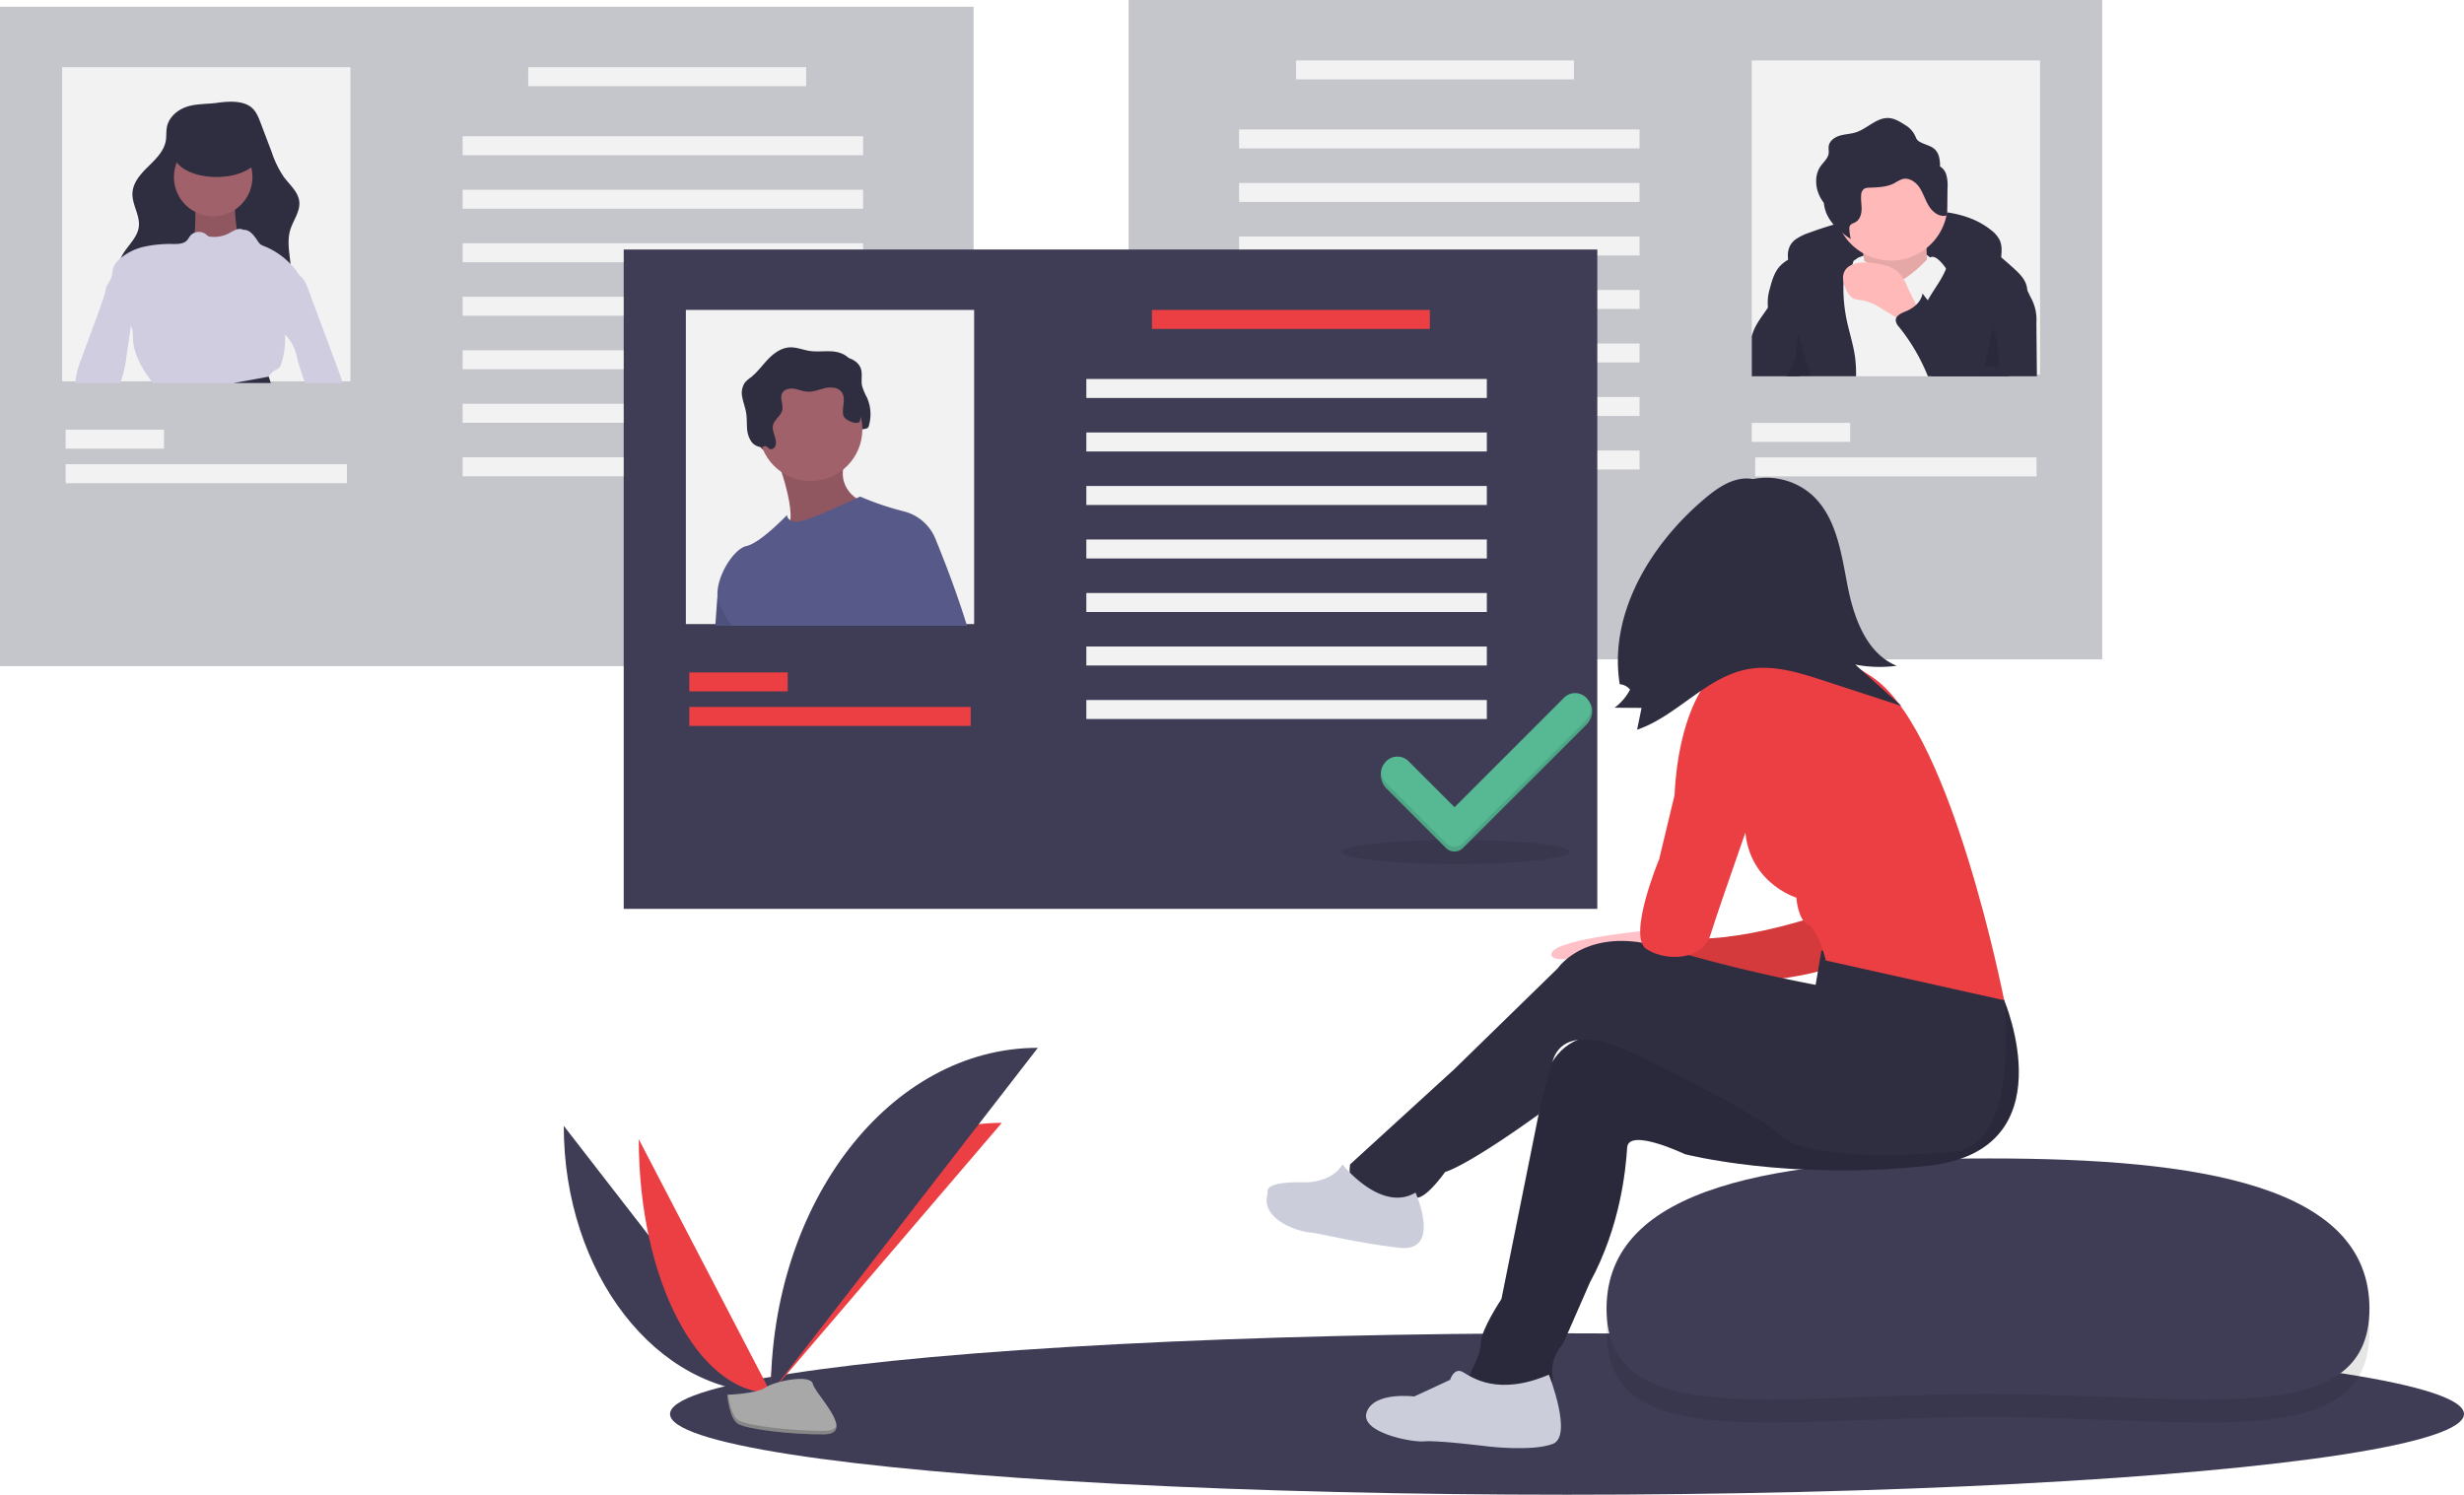 <svg xmlns="http://www.w3.org/2000/svg" width="868.133" height="526.684" viewBox="0 0 868.133 526.684">
  <g id="undraw_hire_te5y" transform="translate(0 -0.001)">
    <ellipse id="Ellipse_24" data-name="Ellipse 24" cx="316.029" cy="28.435" rx="316.029" ry="28.435" transform="translate(236.074 469.816)" fill="#3f3d56"/>
    <rect id="Rectangle_167" data-name="Rectangle 167" width="343.027" height="232.334" transform="translate(740.659 232.334) rotate(180)" fill="#3f3d56" opacity="0.3"/>
    <rect id="Rectangle_168" data-name="Rectangle 168" width="101.57" height="110.693" transform="translate(617.194 21.287)" fill="#f2f2f2"/>
    <rect id="Rectangle_169" data-name="Rectangle 169" width="97.92" height="6.69" transform="translate(554.549 27.977) rotate(180)" fill="#f2f2f2"/>
    <rect id="Rectangle_170" data-name="Rectangle 170" width="34.668" height="6.69" transform="translate(651.861 155.7) rotate(180)" fill="#f2f2f2"/>
    <rect id="Rectangle_171" data-name="Rectangle 171" width="99.137" height="6.69" transform="translate(717.547 167.864) rotate(180)" fill="#f2f2f2"/>
    <rect id="Rectangle_172" data-name="Rectangle 172" width="141.103" height="6.69" transform="translate(577.661 52.306) rotate(180)" fill="#f2f2f2"/>
    <rect id="Rectangle_173" data-name="Rectangle 173" width="141.103" height="6.69" transform="translate(577.661 71.16) rotate(180)" fill="#f2f2f2"/>
    <rect id="Rectangle_174" data-name="Rectangle 174" width="141.103" height="6.69" transform="translate(577.661 90.015) rotate(180)" fill="#f2f2f2"/>
    <rect id="Rectangle_175" data-name="Rectangle 175" width="141.103" height="6.69" transform="translate(577.661 108.869) rotate(180)" fill="#f2f2f2"/>
    <rect id="Rectangle_176" data-name="Rectangle 176" width="141.103" height="6.69" transform="translate(577.661 127.723) rotate(180)" fill="#f2f2f2"/>
    <rect id="Rectangle_177" data-name="Rectangle 177" width="141.103" height="6.69" transform="translate(577.661 146.577) rotate(180)" fill="#f2f2f2"/>
    <rect id="Rectangle_178" data-name="Rectangle 178" width="141.103" height="6.69" transform="translate(577.661 165.432) rotate(180)" fill="#f2f2f2"/>
    <path id="Path_113" data-name="Path 113" d="M843.6,227.5a17.968,17.968,0,0,1,4.918-2.466,125.41,125.41,0,0,1,34.653-7.543c10.3-.731,21.472.137,29.52,6.613a10.151,10.151,0,0,1,2.994,3.489c1.013,2.185.706,4.725.378,7.11a8.036,8.036,0,0,1-.69,2.677c-1.083,2.062-3.749,2.784-6.065,2.537s-4.489-1.227-6.773-1.682a30.285,30.285,0,0,0-4.278-.436l-14.327-.776c-8.909-.482-17.936-.957-26.675.841a26.572,26.572,0,0,0-7.707,2.656c-2,1.121-3.34,2.729-5.192.659C841.1,237.539,839.3,230.855,843.6,227.5Z" transform="translate(-211.155 -143.001)" fill="#2f2e41"/>
    <path id="Path_114" data-name="Path 114" d="M870.593,236.854s19.271-8.638,26.58,1.329-3.987,5.98-3.987,5.98l-12.625,3.987-13.955-2.658Z" transform="translate(-215.945 -146.023)" fill="#f2f2f2"/>
    <path id="Path_115" data-name="Path 115" d="M872.741,228.5s2.658,12.625.665,15.948,11.3,7.974,11.3,7.974l12.626-5.316s-3.322-20.6,0-24.586Z" transform="translate(-217.096 -143.986)" fill="#ffb9b9"/>
    <path id="Path_116" data-name="Path 116" d="M872.741,228.5s2.658,12.625.665,15.948,11.3,7.974,11.3,7.974l12.626-5.316s-3.322-20.6,0-24.586Z" transform="translate(-217.096 -143.986)" opacity="0.1"/>
    <path id="Path_117" data-name="Path 117" d="M901.16,209.742a19.951,19.951,0,0,1-19.935,19.935,19.461,19.461,0,0,1-3.542-.319,19.934,19.934,0,1,1,23.477-19.616Z" transform="translate(-214.948 -137.849)" fill="#ffb9b9"/>
    <path id="Path_118" data-name="Path 118" d="M910.5,279.337H846.927l1.441-6.258,6.24-27.193,7.213-4.872.006-.006,3.388-2.293,1.685-1.137s1,.456,2.147,1.077c.334.188.675.383,1.016.59.006-.006.006,0,.006,0a11.9,11.9,0,0,1,1.569,1.089c.091.085.17.158.249.237,1.265,1.265,4.957,7.98,11.063,4.543a9.309,9.309,0,0,0,.894-.56,44.245,44.245,0,0,0,4.543-3.607c1.283-1.174,2.117-2.08,2.8-2.707a4.418,4.418,0,0,1,1.034-.766,1.965,1.965,0,0,1,.931-.225c1.995,0,4.653,3.984,4.653,3.984l.079.231.006.018,8.387,25.18Z" transform="translate(-212.253 -146.749)" fill="#f2f2f2"/>
    <path id="Path_119" data-name="Path 119" d="M844.189,278.372h19.268a46.871,46.871,0,0,0-.347-6.666c-.59-4.446-2.038-8.728-2.95-13.119a55.181,55.181,0,0,1-1.162-11.7c.006-.541.018-1.089.067-1.636a7.49,7.49,0,0,1,1.052-3.552c.456-.7,1.083-1.3,1.569-1.965a4.506,4.506,0,0,0,.444-.7v-.006a4.03,4.03,0,0,0,.164-.371,3,3,0,0,0,.182-.906c.109-2.007-1.709-3.941-3.674-4.768a13.734,13.734,0,0,0-8.606-.347,40.964,40.964,0,0,0-8.089,3.309c-.87.426-1.733.864-2.567,1.35a12.742,12.742,0,0,0-2.719,2.068c-2.068,2.135-2.974,5.109-3.7,7.986a16.885,16.885,0,0,0-.7,6.812c.006.073.024.152.037.225.724,3.789,3.813,6.635,5.462,10.127,1.91,4.051,1.782,8.77,1.022,13.186-.036.225-.079.45-.122.675h5.37Z" transform="translate(-209.516 -145.784)" fill="#2f2e41"/>
    <path id="Path_120" data-name="Path 120" d="M934.941,252.976a150.589,150.589,0,0,0-5.249,24.334H902.225q-1.076-2.938-2.147-5.881a44.061,44.061,0,0,1-1.466-4.525,21.654,21.654,0,0,1-.614-5.45c0-.438.018-.882.055-1.32a.019.019,0,0,0,0-.024,21.763,21.763,0,0,1,1.587-6.733,25.122,25.122,0,0,1,1.4-2.84c1.277-2.311,2.822-4.489,4.2-6.751a30.989,30.989,0,0,0,2.232-4.33.023.023,0,0,1,.006-.018,15.543,15.543,0,0,0,1.259-6.052c-.043-2.682-4.58-7.359.353-6.909,6.733.608,12.517,4.483,17.79,8.9,1.4,1.18,2.78,2.4,4.124,3.607,2.08,1.873,4.276,3.917,4.9,6.648a7.086,7.086,0,0,1,.176,1.326A18.2,18.2,0,0,1,934.941,252.976Z" transform="translate(-221.833 -144.722)" fill="#2f2e41"/>
    <path id="Path_121" data-name="Path 121" d="M887.582,248.123a14.851,14.851,0,0,0-3.119-5.028,11.568,11.568,0,0,0-4.764-2.413,26.051,26.051,0,0,0-6.988-1c-2.814-.018-6.077.737-7.272,3.285-.949,2.023-.213,4.419.742,6.439a6.313,6.313,0,0,0,1.97,2.661c1.214.82,2.783.794,4.222,1.069a19.476,19.476,0,0,1,6.24,2.828l4.929,2.979,8.466,5.118c-.223-.135-.144-5.941-.4-6.892C890.768,254.1,888.882,251.026,887.582,248.123Z" transform="translate(-215.643 -147.205)" fill="#ffb9b9"/>
    <path id="Path_122" data-name="Path 122" d="M899.167,196.958a5.06,5.06,0,0,0-2.195-2.865,11.612,11.612,0,0,0-.463-3.78c-1.207-3.569-4.067-3.364-6.766-4.942-1.171-.685-1.1-1.29-1.708-2.414a8.96,8.96,0,0,0-3.452-3.523c-1.731-1.1-3.559-2.239-5.607-2.379-4.3-.293-7.6,3.755-11.717,5.054-1.813.573-3.761.6-5.584,1.138s-3.641,1.834-3.913,3.716c-.125.869.1,1.76-.031,2.629-.253,1.726-1.767,2.935-2.781,4.355-2.242,3.14-1.986,7.576-.193,10.992a15.451,15.451,0,0,0,1.293,2.023,12.445,12.445,0,0,0,1.365,4.622c1.793,3.416,4.878,5.969,8.1,8.09a19.122,19.122,0,0,1-.478-3.45,2.382,2.382,0,0,1,.147-1.143c.359-.75,1.307-.95,2.03-1.361,1.5-.851,2.085-2.735,2.128-4.457s-.322-3.447-.141-5.16a2.82,2.82,0,0,1,.965-2.074,3.335,3.335,0,0,1,1.82-.434c3.069-.125,6.275-.182,8.982-1.633a13.311,13.311,0,0,1,2.8-1.414c2.3-.6,4.652,1.012,5.977,2.986s1.987,4.322,3.21,6.36,3.336,3.856,5.7,3.615a.946.946,0,0,0,.706-.314,1.06,1.06,0,0,0,.13-.6l.132-9.04A13.664,13.664,0,0,0,899.167,196.958Z" transform="translate(-213.456 -135.454)" fill="#2f2e41"/>
    <path id="Path_123" data-name="Path 123" d="M841.352,270.917q.648,5.337.785,10.71H825.411V267.571c.085-.341.176-.675.286-1.01,1.046-3.224,3.242-5.924,5.145-8.728.091-.14.189-.28.28-.42a22.841,22.841,0,0,0,2.08-3.753c.274-.645.711-3.765,1.174-4.032,1.983-1.15,3.595,3.765,3.868,4.859.973,3.9,1.819,7.834,2.457,11.805Q841.075,268.6,841.352,270.917Z" transform="translate(-208.217 -149.038)" fill="#2f2e41"/>
    <path id="Path_124" data-name="Path 124" d="M937.587,280.762h-38.4c-.328-.772-.651-1.545-.992-2.311a67.572,67.572,0,0,0-9.208-15.1,4,4,0,0,1-1.137-2.257,1.909,1.909,0,0,1,.249-1.016c.584-1.089,2.129-1.727,3.382-2.244A11.652,11.652,0,0,0,895,255.619a7.539,7.539,0,0,0,2.031-3,6.589,6.589,0,0,0,.255-1.034l.535.7c.432.572.87,1.137,1.314,1.7,4.257,5.468,8.935,10.856,14.816,14.1a24.928,24.928,0,0,0,4.841,2.062,1.27,1.27,0,0,0,1.022,0,1.237,1.237,0,0,0,.444-.815c.523-2.189.706-4.446,1.089-6.666a37.968,37.968,0,0,1,4.008-11.544c1.089-2.025,4.628-9.427,6.873-4.762q.967,2.016,1.946,4.045c.407.858.821,1.709,1.235,2.567a15.963,15.963,0,0,1,2,8.941Q937.5,271.347,937.587,280.762Z" transform="translate(-219.93 -148.174)" fill="#2f2e41"/>
    <path id="Path_125" data-name="Path 125" d="M845.783,285.527h3.327l-1.885-6.258-2.719-9.02a29.42,29.42,0,0,1-.261,4.568,30.416,30.416,0,0,1-2.652,9.026c-.261.553-.541,1.113-.766,1.685h4.957Z" transform="translate(-211.109 -152.939)" opacity="0.1"/>
    <path id="Path_126" data-name="Path 126" d="M929.635,265.38a6.5,6.5,0,0,0,.318,3.948,39.77,39.77,0,0,1,1.45,11.542.42.42,0,0,1-.491.5c-1.534.094-3.29.1-4.33-1.027Z" transform="translate(-227.195 -152.026)" opacity="0.1"/>
    <rect id="Rectangle_179" data-name="Rectangle 179" width="343.027" height="232.334" transform="translate(0 2.391)" fill="#3f3d56" opacity="0.3"/>
    <rect id="Rectangle_180" data-name="Rectangle 180" width="101.57" height="110.693" transform="translate(21.895 23.679)" fill="#f2f2f2"/>
    <rect id="Rectangle_181" data-name="Rectangle 181" width="97.92" height="6.69" transform="translate(186.11 23.679)" fill="#f2f2f2"/>
    <rect id="Rectangle_182" data-name="Rectangle 182" width="34.668" height="6.69" transform="translate(23.112 151.401)" fill="#f2f2f2"/>
    <rect id="Rectangle_183" data-name="Rectangle 183" width="99.137" height="6.69" transform="translate(23.112 163.565)" fill="#f2f2f2"/>
    <rect id="Rectangle_184" data-name="Rectangle 184" width="141.103" height="6.69" transform="translate(162.999 48.007)" fill="#f2f2f2"/>
    <rect id="Rectangle_185" data-name="Rectangle 185" width="141.103" height="6.69" transform="translate(162.999 66.861)" fill="#f2f2f2"/>
    <rect id="Rectangle_186" data-name="Rectangle 186" width="141.103" height="6.69" transform="translate(162.999 85.716)" fill="#f2f2f2"/>
    <rect id="Rectangle_187" data-name="Rectangle 187" width="141.103" height="6.69" transform="translate(162.999 104.569)" fill="#f2f2f2"/>
    <rect id="Rectangle_188" data-name="Rectangle 188" width="141.103" height="6.69" transform="translate(162.999 123.424)" fill="#f2f2f2"/>
    <rect id="Rectangle_189" data-name="Rectangle 189" width="141.103" height="6.69" transform="translate(162.999 142.278)" fill="#f2f2f2"/>
    <rect id="Rectangle_190" data-name="Rectangle 190" width="141.103" height="6.69" transform="translate(162.999 161.133)" fill="#f2f2f2"/>
    <path id="Path_127" data-name="Path 127" d="M208.886,283.126h-13.2q-1.524-4.1-2.706-8.3a16.573,16.573,0,0,0-4.306-8.776,16.281,16.281,0,0,1-1.855-2.518,11.826,11.826,0,0,1-1.168-7.171,18.631,18.631,0,0,1,.341-2.031c.578-2.6,1.545-5.091,2.354-7.621a2.891,2.891,0,0,1,2.36-1.952,4.681,4.681,0,0,1,2.579.3,3.2,3.2,0,0,1,.517.268c1.441.87,2.19,2.646,2.792,4.27q4.133,11.094,8.259,22.187.8,2.153,1.606,4.318c.791,2.117,1.575,4.233,2.244,6.392C208.764,282.706,208.825,282.912,208.886,283.126Z" transform="translate(-88.182 -148.145)" fill="#d0cde1"/>
    <path id="Path_128" data-name="Path 128" d="M141.1,171.766c-3.283,1.109-6.257,3.7-6.929,7.1-.312,1.576-.121,3.214-.383,4.8-.608,3.675-3.493,6.482-6.154,9.089s-5.409,5.637-5.6,9.357c-.213,4.074,2.742,7.89,2.23,11.937-.594,4.7-5.56,7.749-6.788,12.326-.82,3.057.185,6.349,1.837,9.048,3.149,5.143,8.532,8.634,14.265,10.506s11.838,2.265,17.868,2.329c7.342.077,15.314-.553,20.831-5.4a16.688,16.688,0,0,0,5.54-10.864c.524-5.613-1.819-11.413-.2-16.814,1.017-3.4,3.568-6.5,3.187-10.031-.372-3.449-3.385-5.894-5.451-8.68a35.282,35.282,0,0,1-4.248-8.7L167.174,177.4c-.772-2.037-1.619-4.18-3.339-5.517-3.22-2.5-8.4-2.011-12.163-1.5C148.178,170.868,144.459,170.631,141.1,171.766Z" transform="translate(-75.364 -134.128)" fill="#2f2e41"/>
    <path id="Path_129" data-name="Path 129" d="M150.148,213.7s.384,11.529-.769,12.682,4.611,8.839,4.611,8.839l10.376-.384,5.38-4.227-4.612-6.149s-1.921-9.992-.384-12.3S150.148,213.7,150.148,213.7Z" transform="translate(-81.375 -141.904)" fill="#a0616a"/>
    <path id="Path_130" data-name="Path 130" d="M150.148,213.7s.384,11.529-.769,12.682,4.611,8.839,4.611,8.839l10.376-.384,5.38-4.227-4.612-6.149s-1.921-9.992-.384-12.3S150.148,213.7,150.148,213.7Z" transform="translate(-81.375 -141.904)" opacity="0.1"/>
    <circle id="Ellipse_25" data-name="Ellipse 25" cx="13.835" cy="13.835" r="13.835" transform="translate(61.279 48.541)" fill="#a0616a"/>
    <path id="Path_131" data-name="Path 131" d="M156.345,279.458H167.56c.42-.76.815-1.551,1.271-2.269v-.006a6.209,6.209,0,0,1,2.044-2.141,8.052,8.052,0,0,0,1.514-.906,3.906,3.906,0,0,0,.924-1.727,26.766,26.766,0,0,0,1.265-7.457c.018-.851,0-1.715.049-2.567a10.789,10.789,0,0,1,.255-1.977,15.566,15.566,0,0,1,1.66-3.759q2.281-4.151,4.574-8.3a5.8,5.8,0,0,0,.31-2.433,6,6,0,0,0-.985-3.12c-.213-.383-.444-.766-.687-1.137a25.258,25.258,0,0,0-3.26-4.16,26.373,26.373,0,0,0-9.281-6.283,5.387,5.387,0,0,1-1.247-.608,5.176,5.176,0,0,1-1.143-1.368c-1.216-1.831-2.7-3.892-4.9-3.777a3.01,3.01,0,0,0-2.323-.158,3.164,3.164,0,0,0-.341.109,21.615,21.615,0,0,0-2.439,1.271,11.321,11.321,0,0,1-6.569,1.192,2.224,2.224,0,0,1-.766-.195,3.925,3.925,0,0,1-.706-.572,4.055,4.055,0,0,0-4.032-.645,3.662,3.662,0,0,0-1.606,1.131c-.4.5-.681,1.113-1.125,1.587-1.15,1.229-3.047,1.277-4.726,1.271a43.677,43.677,0,0,0-10.382.955,19.735,19.735,0,0,0-8.174,3.953l-.006.006c-.328.28-.633.566-.937.87a6.942,6.942,0,0,0-1.618,2.311c-.462,1.192-.4,2.536-.821,3.747-.462,1.356-1.49,2.463-1.9,3.826a15.385,15.385,0,0,1-.8,3.114c.024.018.043.036.067.055,2.214,1.946,4.105,4.5,6.325,6.429a12.765,12.765,0,0,1,3.211,3.588,5.928,5.928,0,0,1,.4.973,14.966,14.966,0,0,1,.328,3.54c.28,5.687,3.363,10.844,6.812,15.369.067.091.134.182.207.268Z" transform="translate(-74.14 -144.477)" fill="#d0cde1"/>
    <path id="Path_132" data-name="Path 132" d="M117.973,264.313q-.785,5.446-1.581,10.887a47.43,47.43,0,0,1-1.083,5.766c-.316,1.174-.724,2.323-1.01,3.5H98.461a15.173,15.173,0,0,1,.152-1.965,32.479,32.479,0,0,1,1.977-6.818q2.764-7.463,5.523-14.937c.785-2.123,1.46-4.343,2.323-6.447.152-.389.316-.778.493-1.156.918-2.019,3.467-1.192,5.352-.888a5.083,5.083,0,0,1,1.5.426,3.861,3.861,0,0,1,1.4,1.326c1.788,2.646,1.4,6.143.937,9.306Q118.045,263.811,117.973,264.313Z" transform="translate(-71.852 -149.483)" fill="#d0cde1"/>
    <path id="Path_133" data-name="Path 133" d="M179.381,289.2c.024.085.286.991.718,2.269h-13.2c6.544-1.125,12.486-2.275,12.486-2.275Z" transform="translate(-84.689 -156.494)" fill="#2f2e41"/>
    <ellipse id="Ellipse_26" data-name="Ellipse 26" cx="14.988" cy="8.07" rx="14.988" ry="8.07" transform="translate(61.279 46.236)" fill="#2f2e41"/>
    <rect id="Rectangle_191" data-name="Rectangle 191" width="343.027" height="232.334" transform="translate(219.749 87.921)" fill="#3f3d56"/>
    <ellipse id="Ellipse_27" data-name="Ellipse 27" cx="40.141" cy="4.257" rx="40.141" ry="4.257" transform="translate(472.762 295.927)" opacity="0.1"/>
    <rect id="Rectangle_192" data-name="Rectangle 192" width="101.57" height="110.693" transform="translate(241.645 109.208)" fill="#f2f2f2"/>
    <path id="Path_134" data-name="Path 134" d="M401.136,314.564a1.491,1.491,0,0,0,1.748-.722c1.4-2.213-1.182-5.067-.622-7.629.449-2.052,2.78-3.27,3.257-5.315.463-1.988-.964-4.228,0-6.026.756-1.409,2.644-1.78,4.223-1.533s3.079.941,4.675,1.039c2.126.13,4.154-.806,6.233-1.27s4.616-.282,5.839,1.462c1.571,2.24-.023,5.358.524,8.039.434,2.128,2.216,3.891,2.254,6.063.014.772-2.016.15-1.908.915s-.851.091-.085,0a1.519,1.519,0,0,0,1.154-1.372c.091-.637,1.288-.849,1.274-1.492-.032-1.507,2.693-.491,3.141-1.93a14.6,14.6,0,0,0-.6-10.181,20.392,20.392,0,0,1-1.738-4.14c-.4-2,.23-4.144-.431-6.072-.89-2.6-3.834-3.923-6.567-4.192s-5.511.213-8.229-.184c-2.435-.355-4.792-1.411-7.247-1.258-2.947.183-5.511,2.082-7.553,4.214s-3.775,4.584-6.1,6.41a11.952,11.952,0,0,0-1.954,1.682,6.564,6.564,0,0,0-.973,5.324c.329,1.833,1.044,3.582,1.346,5.42.284,1.727.2,3.492.318,5.238A9.207,9.207,0,0,0,394.661,312a4.666,4.666,0,0,0,3.631,1.9c.492.011.907-.43,1.4-.315C400.316,313.724,400.586,314.313,401.136,314.564Z" transform="translate(-126.785 -154.533)" fill="#2f2e41"/>
    <path id="Path_135" data-name="Path 135" d="M375.913,393.074c.444-6.088.779-10.637.779-10.637l2.871-7.566,9.214,18.2Z" transform="translate(-123.898 -172.564)" fill="#575a89"/>
    <path id="Path_136" data-name="Path 136" d="M375.913,393.074c.444-6.088.779-10.637.779-10.637l2.871-7.566,9.214,18.2Z" transform="translate(-123.898 -172.564)" opacity="0.1"/>
    <path id="Path_137" data-name="Path 137" d="M402.2,322.368s8.592,21.87,3.645,26.036,27.6-7.03,27.6-7.03l-.781-2.864s-10.675-4.166-5.468-16.142S402.2,322.368,402.2,322.368Z" transform="translate(-128.829 -161.717)" fill="#a0616a"/>
    <path id="Path_138" data-name="Path 138" d="M402.2,322.368s8.592,21.87,3.645,26.036,27.6-7.03,27.6-7.03l-.781-2.864s-10.675-4.166-5.468-16.142S402.2,322.368,402.2,322.368Z" transform="translate(-128.829 -161.717)" opacity="0.1"/>
    <circle id="Ellipse_28" data-name="Ellipse 28" cx="18.225" cy="18.225" r="18.225" transform="translate(267.38 133.052)" fill="#a0616a"/>
    <path id="Path_139" data-name="Path 139" d="M453.938,356.844s-.073,1.448-.2,3.978c-.262,5.152-.73,14.8-1.2,25.94H381.891a35.028,35.028,0,0,1-4.495-8.047,8.683,8.683,0,0,1-.529-2.591c-.389-6.9,5.8-16.537,10.163-17.455,4.945-1.046,14.317-10.936,14.317-10.936a2.23,2.23,0,0,0,1.192,1.8v.006a4.845,4.845,0,0,0,2.451.535c3.053,0,16.482-6.2,20.794-8.223.845-.4,1.338-.633,1.338-.633a101.064,101.064,0,0,0,15.363,5.212,16.34,16.34,0,0,1,11.452,10.412Z" transform="translate(-124.074 -166.252)" fill="#575a89"/>
    <path id="Path_140" data-name="Path 140" d="M397.29,312.321a1.491,1.491,0,0,0,1.748-.722c1.4-2.213-1.182-5.067-.622-7.629.449-2.052,2.78-3.27,3.257-5.315.463-1.987-.964-4.228,0-6.026.756-1.409,2.644-1.78,4.223-1.533s3.079.941,4.675,1.039c2.126.13,4.154-.806,6.233-1.27s4.616-.282,5.839,1.462c1.571,2.24-.023,5.358.524,8.039.434,2.128,5.382,3.622,5.831,2.183a14.594,14.594,0,0,0-.6-10.181,20.389,20.389,0,0,1-1.738-4.141c-.4-2,.23-4.144-.431-6.072-.89-2.6-3.834-3.923-6.567-4.192s-5.511.212-8.229-.184c-2.435-.355-4.792-1.411-7.247-1.258-2.947.183-5.511,2.082-7.553,4.214s-3.775,4.584-6.1,6.41a11.953,11.953,0,0,0-1.954,1.682,6.565,6.565,0,0,0-.973,5.324c.329,1.833,1.044,3.582,1.346,5.42.284,1.727.2,3.492.318,5.238a9.207,9.207,0,0,0,1.536,4.944,4.666,4.666,0,0,0,3.631,1.9c.492.011.907-.431,1.4-.315C396.47,311.48,396.74,312.069,397.29,312.321Z" transform="translate(-126.064 -154.113)" fill="#2f2e41"/>
    <path id="Path_141" data-name="Path 141" d="M477.433,390.369H456.816c-1.569-11.507-2.865-23.537-2.865-23.537l4.166-1.825,8.466-4.555s.62,1.472,1.618,3.978C470.329,369.787,474.192,379.872,477.433,390.369Z" transform="translate(-138.537 -169.86)" opacity="0.1"/>
    <path id="Path_142" data-name="Path 142" d="M478.14,389.708H454.87c-3.448-12.59-6.848-26.274-6.848-26.274l8.855-6.508,10.413,2.865S473.384,374.3,478.14,389.708Z" transform="translate(-137.425 -169.198)" fill="#575a89"/>
    <rect id="Rectangle_193" data-name="Rectangle 193" width="97.92" height="6.69" transform="translate(405.86 109.208)" fill="#eb3f43"/>
    <rect id="Rectangle_194" data-name="Rectangle 194" width="34.668" height="6.69" transform="translate(242.861 236.931)" fill="#eb3f43"/>
    <rect id="Rectangle_195" data-name="Rectangle 195" width="99.137" height="6.69" transform="translate(242.861 249.095)" fill="#eb3f43"/>
    <rect id="Rectangle_196" data-name="Rectangle 196" width="141.103" height="6.69" transform="translate(382.748 133.537)" fill="#f2f2f2"/>
    <rect id="Rectangle_197" data-name="Rectangle 197" width="141.103" height="6.69" transform="translate(382.748 152.391)" fill="#f2f2f2"/>
    <rect id="Rectangle_198" data-name="Rectangle 198" width="141.103" height="6.69" transform="translate(382.748 171.245)" fill="#f2f2f2"/>
    <rect id="Rectangle_199" data-name="Rectangle 199" width="141.103" height="6.69" transform="translate(382.748 190.099)" fill="#f2f2f2"/>
    <rect id="Rectangle_200" data-name="Rectangle 200" width="141.103" height="6.69" transform="translate(382.748 208.954)" fill="#f2f2f2"/>
    <rect id="Rectangle_201" data-name="Rectangle 201" width="141.103" height="6.69" transform="translate(382.748 227.809)" fill="#f2f2f2"/>
    <rect id="Rectangle_202" data-name="Rectangle 202" width="141.103" height="6.69" transform="translate(382.748 246.662)" fill="#f2f2f2"/>
    <path id="Path_143" data-name="Path 143" d="M729.085,430.149l-38.572,38.572L674.3,452.509a5.542,5.542,0,0,0-7.837,0l-.582-.871c-2.164,2.164-1.582,6.544.582,8.708L687.5,481.382a4.229,4.229,0,0,0,5.978,0l43.442-43.4c2.166-2.163,2.951-6.131.787-8.295h0C735.541,427.529,731.249,427.986,729.085,430.149Z" transform="translate(-178.036 -182.583)" fill="#57b894"/>
    <path id="Path_144" data-name="Path 144" d="M729.085,430.149l-38.572,38.572L674.3,452.509a5.542,5.542,0,0,0-7.837,0l-.582-.871c-2.164,2.164-1.582,6.544.582,8.708L687.5,481.382a4.229,4.229,0,0,0,5.978,0l43.442-43.4c2.166-2.163,2.951-6.131.787-8.295h0C735.541,427.529,731.249,427.986,729.085,430.149Z" transform="translate(-178.036 -182.583)" opacity="0.1"/>
    <path id="Path_145" data-name="Path 145" d="M729.159,428.1l-38.572,38.572-16.212-16.212a5.542,5.542,0,0,0-7.837,0h0a5.542,5.542,0,0,0,0,7.837l21.035,21.035a4.229,4.229,0,0,0,5.979,0l43.441-43.4a5.541,5.541,0,0,0,0-7.838h0a5.541,5.541,0,0,0-7.835,0Z" transform="translate(-178.11 -182.245)" fill="#57b894"/>
    <path id="Path_146" data-name="Path 146" d="M1031.227,691.245c0,43.491-60.622,30.039-134.847,30.039s-133.945,13.453-133.945-30.039,60.614-52.95,134.839-52.95S1031.227,647.754,1031.227,691.245Z" transform="translate(-196.404 -221.979)" opacity="0.1"/>
    <path id="Path_147" data-name="Path 147" d="M1031.227,681.245c0,43.491-60.622,30.039-134.847,30.039s-133.945,13.453-133.945-30.039,60.614-52.95,134.839-52.95S1031.227,637.754,1031.227,681.245Z" transform="translate(-196.404 -220.103)" fill="#3f3d56"/>
    <path id="Path_148" data-name="Path 148" d="M773.32,525.762l-2.747,3.19s-33.4,3.136-32.044,8.558,40.213-7.229,40.213-7.229Z" transform="translate(-191.912 -200.869)" fill="#ffc1c7"/>
    <path id="Path_149" data-name="Path 149" d="M843.16,522.425s-35.695,12.651-55.123,7.229l9.037,18.073s46.087-1.356,54.22-9.489S843.16,522.425,843.16,522.425Z" transform="translate(-201.206 -200.243)" fill="#eb3f43"/>
    <path id="Path_150" data-name="Path 150" d="M843.16,522.425s-35.695,12.651-55.123,7.229l9.037,18.073s46.087-1.356,54.22-9.489S843.16,522.425,843.16,522.425Z" transform="translate(-201.206 -200.243)" opacity="0.1"/>
    <circle id="Ellipse_29" data-name="Ellipse 29" cx="23.947" cy="23.947" r="23.947" transform="translate(593.834 177.369)" fill="#ffc1c7"/>
    <path id="Path_151" data-name="Path 151" d="M842.724,398.8a18.677,18.677,0,0,0,3.1,4.3,39.17,39.17,0,0,0,11.543,8.637,393.348,393.348,0,0,1-41.128,6.116c1.458-5.134-.461-10.625-3.04-15.3s-5.866-9.027-7.48-14.114l16.186.435c2.937.079,5.883.167,8.819.023,2.195-.107,5.851-1.422,7.9-.938C842.956,388.986,840.833,394.958,842.724,398.8Z" transform="translate(-204.524 -175)" fill="#ffc1c7"/>
    <path id="Path_152" data-name="Path 152" d="M877.7,538.1l13.555,16.266s22.591,52.864-26.658,58.286-85.848-4.066-85.848-4.066-19.881-9.488-20.332-2.259-2.259,27.562-13.1,47.442l-9.488,21.688s-4.97,4.97-3.615,11.748-30.273,9.037-29.821,0c0,0,4.518-7.681,4.518-12.2s7.229-15.362,7.229-15.362l13.1-65.064s-.9-33.436,29.821-27.11,74.552-1.355,74.552-1.355l9.94-34.791Z" transform="translate(-185.139 -201.913)" fill="#2f2e41"/>
    <path id="Path_153" data-name="Path 153" d="M877.7,538.1l13.555,16.266s22.591,52.864-26.658,58.286-85.848-4.066-85.848-4.066-19.881-9.488-20.332-2.259-2.259,27.562-13.1,47.442l-9.488,21.688s-4.97,4.97-3.615,11.748-30.273,9.037-29.821,0c0,0,4.518-7.681,4.518-12.2s7.229-15.362,7.229-15.362l13.1-65.064s-.9-33.436,29.821-27.11,74.552-1.355,74.552-1.355l9.94-34.791Z" transform="translate(-185.139 -201.913)" opacity="0.1"/>
    <path id="Path_154" data-name="Path 154" d="M817.233,537.358s41.343-15.528,64.386,17.456c0,0,5.874,51.057-17.622,53.316s-54.22,1.807-61.449-5.874-52.864-29.369-52.864-29.369-22.716-11.587-27.172,3.469-4.908,18.671-4.908,18.671-23.5,17.169-32.984,20.332c0,0-6.326,9.037-9.94,9.037s-25.754,4.97-23.5-11.748l36.6-33.435,36.6-35.695s10.392-15.362,37.05-7.229a551.142,551.142,0,0,0,53.768,13.1Z" transform="translate(-175.505 -202.359)" fill="#2f2e41"/>
    <path id="Path_155" data-name="Path 155" d="M722.549,721.779s8.585,21.688,1.355,24.4-22.592.9-22.592.9-18.073-2.259-22.592-1.807-23.043-3.163-20.332-10.392,16.718-5.422,16.718-5.422l12.651-5.874s1.355-4.518,4.518-2.711S704.476,729.459,722.549,721.779Z" transform="translate(-176.836 -237.389)" fill="#cbceda"/>
    <path id="Path_156" data-name="Path 156" d="M667.476,640.816s9.488,21.236-5.874,19.429-27.11-4.97-31.628-5.422c-4.346-.435-16.636-4.632-14.75-12.994a7.435,7.435,0,0,0,.122-1.641c0-1.123,1.525-3.325,13.724-2.986,0,0,9.037,0,12.651-6.326C641.722,630.876,655.276,648.046,667.476,640.816Z" transform="translate(-168.753 -220.587)" fill="#cbceda"/>
    <path id="Path_157" data-name="Path 157" d="M805.834,418.561s32.532-20.332,59.642,0S910.659,531.52,910.659,531.52l-62.8-14.007s-2.711-10.844-6.326-12.651-4.066-9.488-4.066-9.488-19.429-5.874-18.073-28.465S805.834,418.561,805.834,418.561Z" transform="translate(-204.545 -179.065)" fill="#eb3f43"/>
    <path id="Path_158" data-name="Path 158" d="M817.148,421.76H800.431s-9.94,11.3-11.3,39.761l-5.422,22.592s-11.3,27.11-4.518,31.628,19.881,4.066,22.592-4.97,21.236-61.449,21.236-61.449Z" transform="translate(-199.141 -181.36)" fill="#eb3f43"/>
    <path id="Path_159" data-name="Path 159" d="M810.272,334.873a24.207,24.207,0,0,1,25.04,4.105c8.677,7.744,10.428,20.377,12.622,31.8s6.607,24.141,17.371,28.544a45.257,45.257,0,0,1-14.583-.424l16.267,14.578-27.4-8.932c-8.6-2.8-17.633-5.642-26.539-4.059-14.754,2.623-25.026,16.493-39.2,21.365l1.575-7.684-9.507-.073a18.622,18.622,0,0,0,5.447-6.382,5.272,5.272,0,0,0-3.637-1.9c-3.963-24.721,10.716-49.157,29.847-65.308,3.763-3.177,7.927-6.228,12.787-7.023s10.533,1.378,12.223,6" transform="translate(-197.057 -164.722)" fill="#2f2e41"/>
    <path id="Path_160" data-name="Path 160" d="M310.2,614.159c0,52.008,32.627,94.092,72.947,94.092" transform="translate(-111.571 -217.451)" fill="#3f3d56"/>
    <path id="Path_161" data-name="Path 161" d="M399.987,708.007c0-52.592,36.41-95.148,81.4-95.148" transform="translate(-128.414 -217.207)" fill="#eb3f43"/>
    <path id="Path_162" data-name="Path 162" d="M342.729,619.963c0,49.4,20.806,89.377,46.517,89.377" transform="translate(-117.673 -218.54)" fill="#eb3f43"/>
    <path id="Path_163" data-name="Path 163" d="M399.987,701.9c0-67.2,42.084-121.579,94.092-121.579" transform="translate(-128.414 -211.105)" fill="#3f3d56"/>
    <path id="Path_164" data-name="Path 164" d="M381.1,729.5s10.345-.319,13.463-2.539,15.913-4.871,16.687-1.31,15.547,17.709,3.867,17.8-27.138-1.819-30.25-3.715S381.1,729.5,381.1,729.5Z" transform="translate(-124.871 -238.039)" fill="#a8a8a8"/>
    <path id="Path_165" data-name="Path 165" d="M415.322,743.5c-11.68.094-27.138-1.819-30.25-3.715-2.37-1.444-3.314-6.623-3.63-9.013l-.345.013s.655,8.343,3.767,10.239,18.57,3.809,30.25,3.715c3.371-.027,4.536-1.227,4.472-3C419.118,742.814,417.832,743.484,415.322,743.5Z" transform="translate(-124.871 -239.327)" opacity="0.2"/>
  </g>
</svg>
